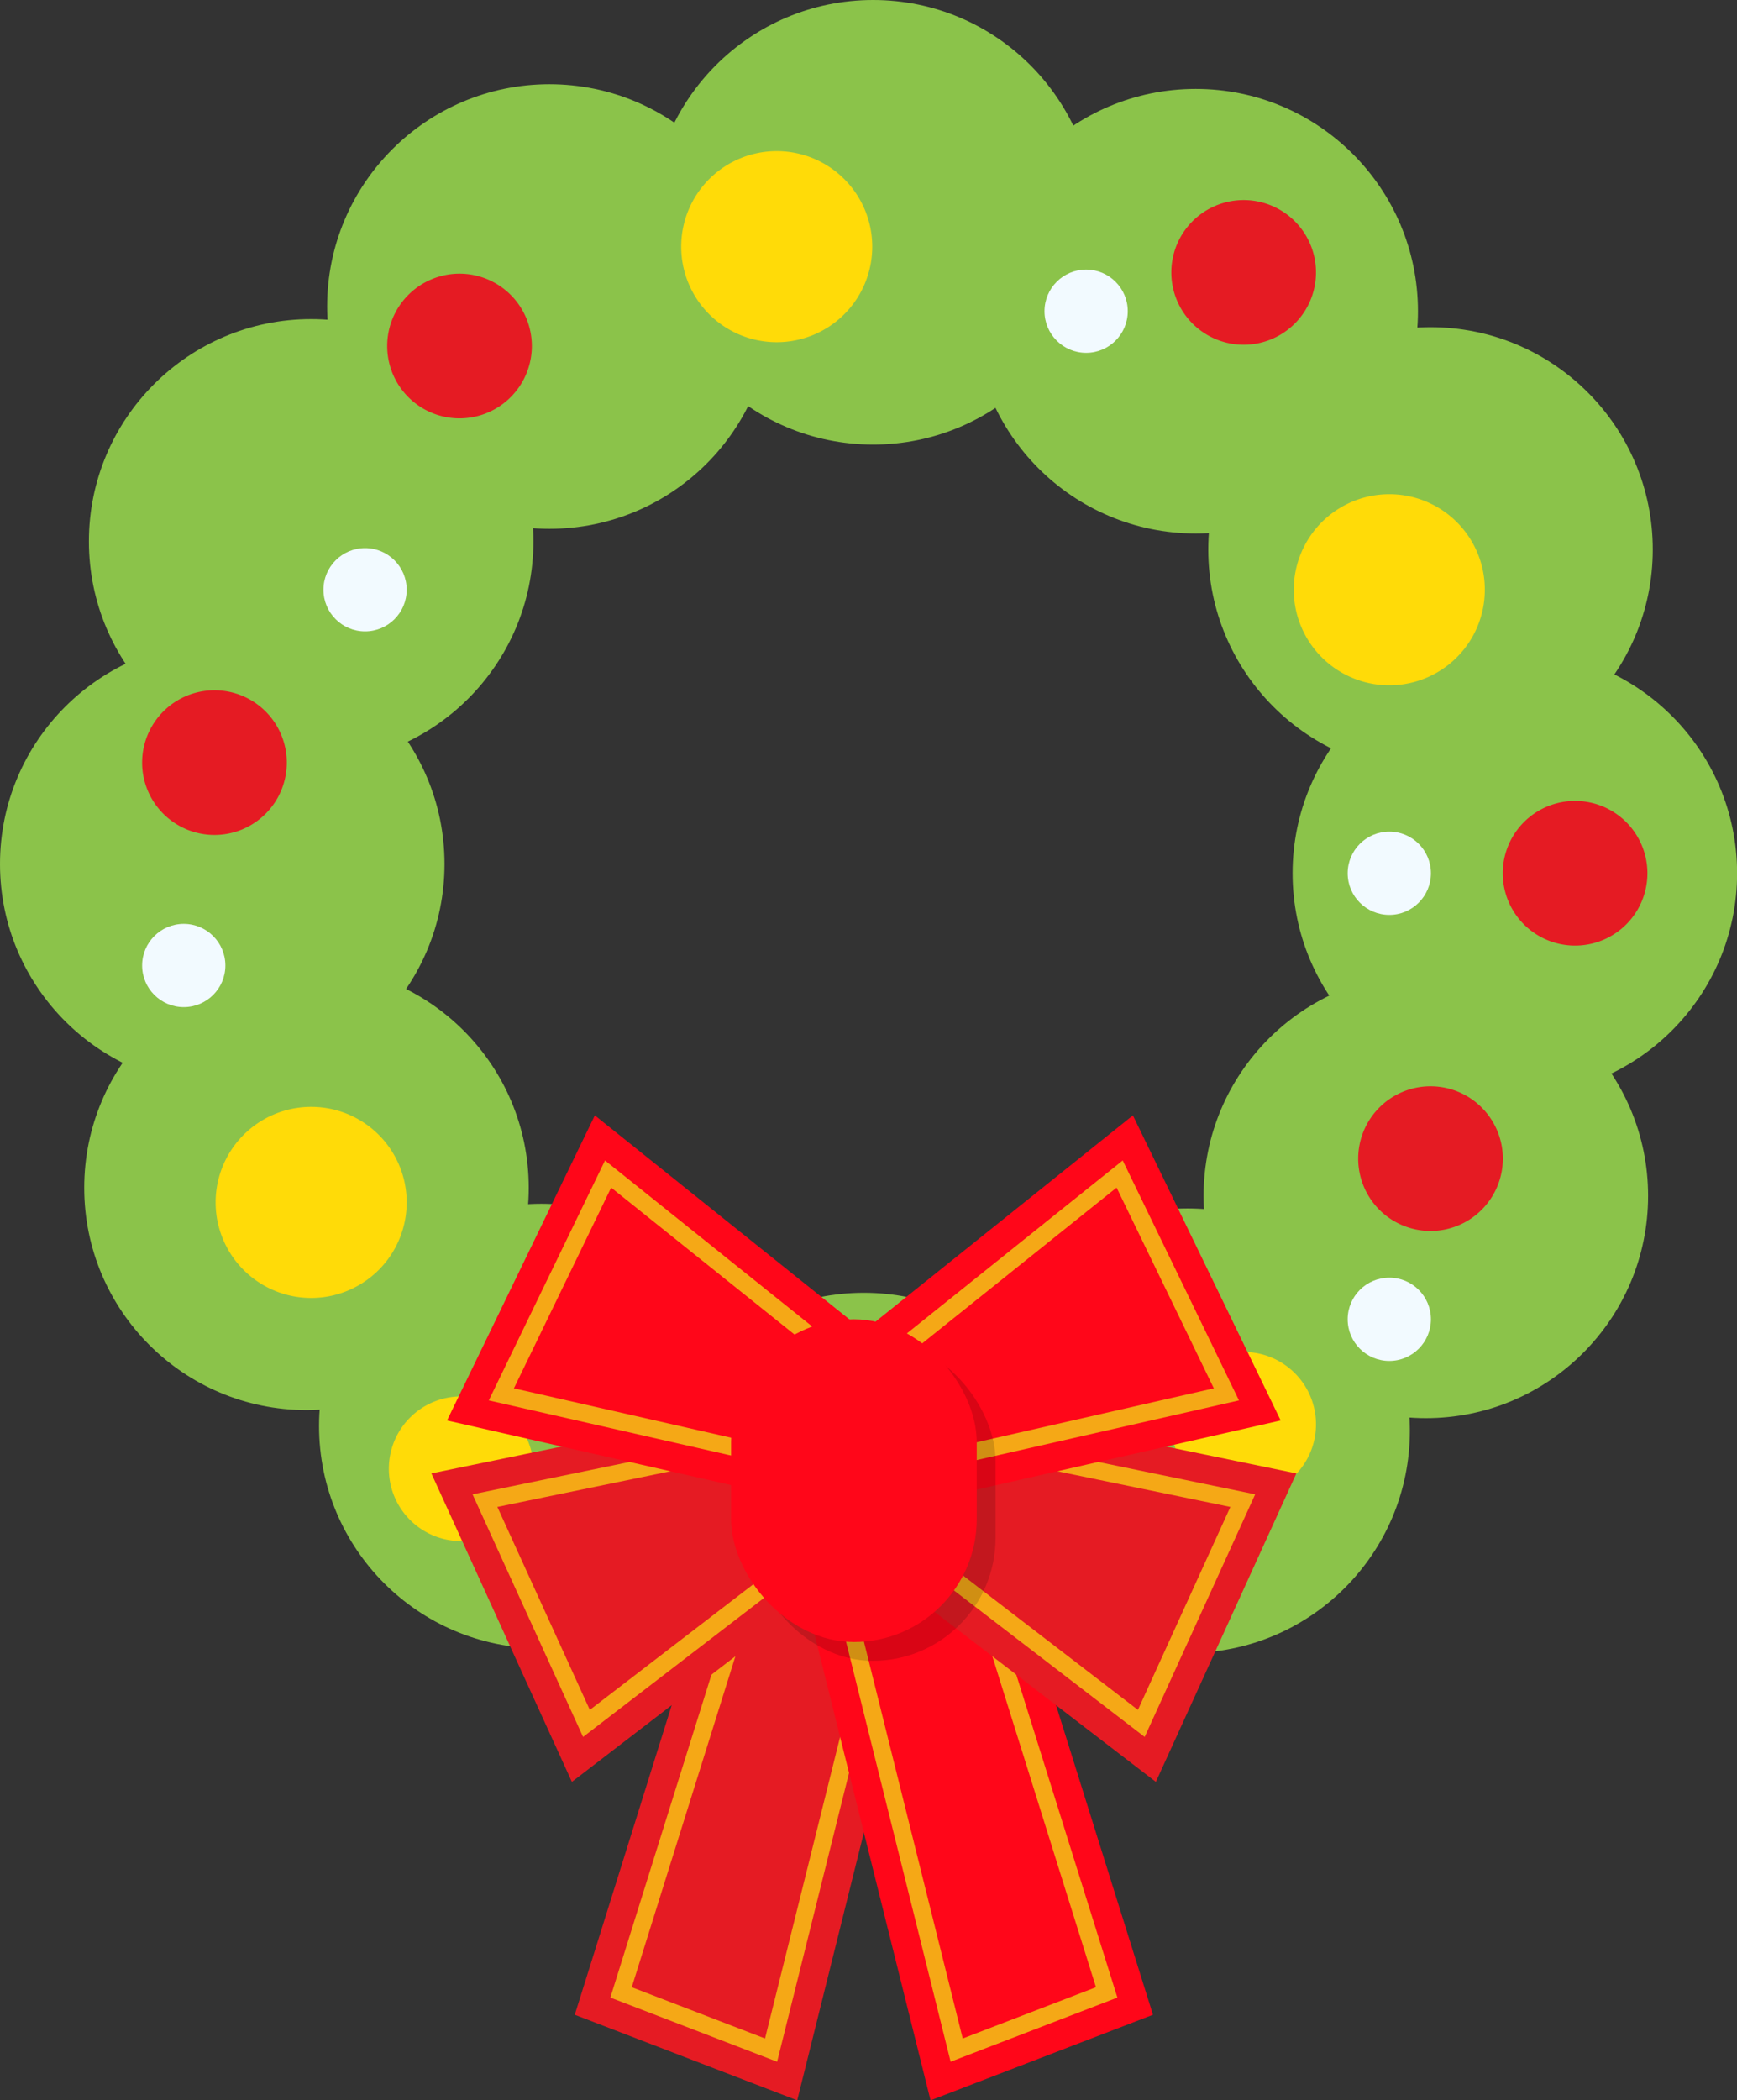 <svg xmlns="http://www.w3.org/2000/svg" viewBox="0 0 178.19 215.43" width="178.19" height="215.43"><rect x="0" y="0" width="178.19" height="215.43" fill="#333333" stroke="none"/><defs><style>.cls-1{isolation:isolate;}.cls-2{fill:#8bc34a;}.cls-3{fill:#e51b23;}.cls-4{fill:#ffdb08;}.cls-5{fill:#ffb703;}.cls-6,.cls-7,.cls-9{fill:none;stroke-miterlimit:10;}.cls-6{stroke:#e51b23;}.cls-6,.cls-9{stroke-width:7.69px;}.cls-7{stroke:#f5a816;stroke-width:1.78px;}.cls-8{fill:#ff0619;}.cls-9{stroke:#ff0619;}.cls-10{opacity:0.15;mix-blend-mode:multiply;}.cls-11{fill:#f2faff;}</style></defs><title>wreath</title><g class="cls-1"><g id="Layer_2" data-name="Layer 2"><g id="ART"><circle class="cls-2" cx="89.57" cy="22.8" r="22.8"/><circle class="cls-2" cx="56.36" cy="31.44" r="22.8"/><circle class="cls-2" cx="31.92" cy="55.53" r="22.8"/><circle class="cls-2" cx="22.8" cy="88.62" r="22.8"/><circle class="cls-2" cx="31.44" cy="121.83" r="22.8"/><circle class="cls-2" cx="55.53" cy="146.27" r="22.8"/><circle class="cls-2" cx="88.62" cy="155.4" r="22.8"/><circle class="cls-2" cx="121.83" cy="146.75" r="22.8"/><circle class="cls-2" cx="146.27" cy="122.66" r="22.8"/><circle class="cls-2" cx="155.4" cy="89.57" r="22.8"/><circle class="cls-2" cx="146.75" cy="56.36" r="22.8"/><circle class="cls-2" cx="122.66" cy="31.92" r="22.8"/><path class="cls-3" d="M154.17,118.84a7.42,7.42,0,1,1-7.42-7.42A7.42,7.42,0,0,1,154.17,118.84Z"/><path class="cls-3" d="M169,89.57a7.42,7.42,0,1,1-7.42-7.42A7.42,7.42,0,0,1,169,89.57Z"/><path class="cls-4" d="M54.73,150.65a7.42,7.42,0,1,1-7.42-7.42A7.42,7.42,0,0,1,54.73,150.65Z"/><path class="cls-3" d="M29.42,78.22A7.42,7.42,0,1,1,22,70.8,7.42,7.42,0,0,1,29.42,78.22Z"/><path class="cls-3" d="M135,27.94a7.42,7.42,0,1,1-7.42-7.42A7.42,7.42,0,0,1,135,27.94Z"/><path class="cls-4" d="M135,146.09a7.42,7.42,0,1,1-7.42-7.42A7.42,7.42,0,0,1,135,146.09Z"/><path class="cls-3" d="M54.56,35.49a7.42,7.42,0,1,1-7.42-7.42A7.42,7.42,0,0,1,54.56,35.49Z"/><path class="cls-4" d="M41.72,123.33a9.8,9.8,0,1,1-9.8-9.8A9.79,9.79,0,0,1,41.72,123.33Z"/><path class="cls-5" d="M119.64,163.55a9.8,9.8,0,1,1-9.8-9.8A9.79,9.79,0,0,1,119.64,163.55Z"/><path class="cls-4" d="M152.32,60.49a9.8,9.8,0,1,1-9.8-9.8A9.79,9.79,0,0,1,152.32,60.49Z"/><path class="cls-4" d="M89.48,25.29a9.8,9.8,0,1,1-9.8-9.79A9.8,9.8,0,0,1,89.48,25.29Z"/><polygon class="cls-3" points="91.33 161.16 79.1 210.28 63.71 204.36 77.84 159.24 91.33 161.16"/><polygon class="cls-6" points="91.33 161.16 79.1 210.28 63.71 204.36 77.84 159.24 91.33 161.16"/><polygon class="cls-7" points="91.33 161.16 79.1 210.28 63.71 204.36 77.84 159.24 91.33 161.16"/><polygon class="cls-3" points="49.75 153.92 60.16 176.77 85.91 156.99 81.13 147.45 49.75 153.92"/><polygon class="cls-6" points="49.75 153.92 60.16 176.77 85.91 156.99 81.13 147.45 49.75 153.92"/><polygon class="cls-7" points="49.75 153.92 60.16 176.77 85.91 156.99 81.13 147.45 49.75 153.92"/><polygon class="cls-8" points="62.38 120.42 51.43 143.02 83.09 150.22 87.38 140.45 62.38 120.42"/><polygon class="cls-9" points="62.38 120.42 51.43 143.02 83.09 150.22 87.38 140.45 62.38 120.42"/><polygon class="cls-7" points="62.38 120.42 51.43 143.02 83.09 150.22 87.38 140.45 62.38 120.42"/><polygon class="cls-8" points="85.91 161.16 98.14 210.28 113.53 204.36 99.4 159.24 85.91 161.16"/><polygon class="cls-9" points="85.91 161.16 98.14 210.28 113.53 204.36 99.4 159.24 85.91 161.16"/><polygon class="cls-7" points="85.91 161.16 98.14 210.28 113.53 204.36 99.4 159.24 85.91 161.16"/><polygon class="cls-3" points="127.49 153.92 117.08 176.77 91.33 156.99 96.11 147.45 127.49 153.92"/><polygon class="cls-6" points="127.49 153.92 117.08 176.77 91.33 156.99 96.11 147.45 127.49 153.92"/><polygon class="cls-7" points="127.49 153.92 117.08 176.77 91.33 156.99 96.11 147.45 127.49 153.92"/><polygon class="cls-8" points="114.86 120.42 125.81 143.02 94.15 150.22 89.86 140.45 114.86 120.42"/><polygon class="cls-9" points="114.86 120.42 125.81 143.02 94.15 150.22 89.86 140.45 114.86 120.42"/><polygon class="cls-7" points="114.86 120.42 125.81 143.02 94.15 150.22 89.86 140.45 114.86 120.42"/><g class="cls-10"><rect x="76.93" y="137.25" width="25.2" height="33.1" rx="12.6" ry="12.6"/></g><rect class="cls-8" x="75" y="135.32" width="25.2" height="33.1" rx="12.6" ry="12.6"/><circle class="cls-11" cx="37.45" cy="60.49" r="4.27"/><circle class="cls-11" cx="18.85" cy="99.03" r="4.27"/><circle class="cls-11" cx="111.42" cy="31.92" r="4.27"/><circle class="cls-11" cx="142.52" cy="89.57" r="4.27"/><circle class="cls-11" cx="142.52" cy="135.32" r="4.27"/></g></g></g></svg>